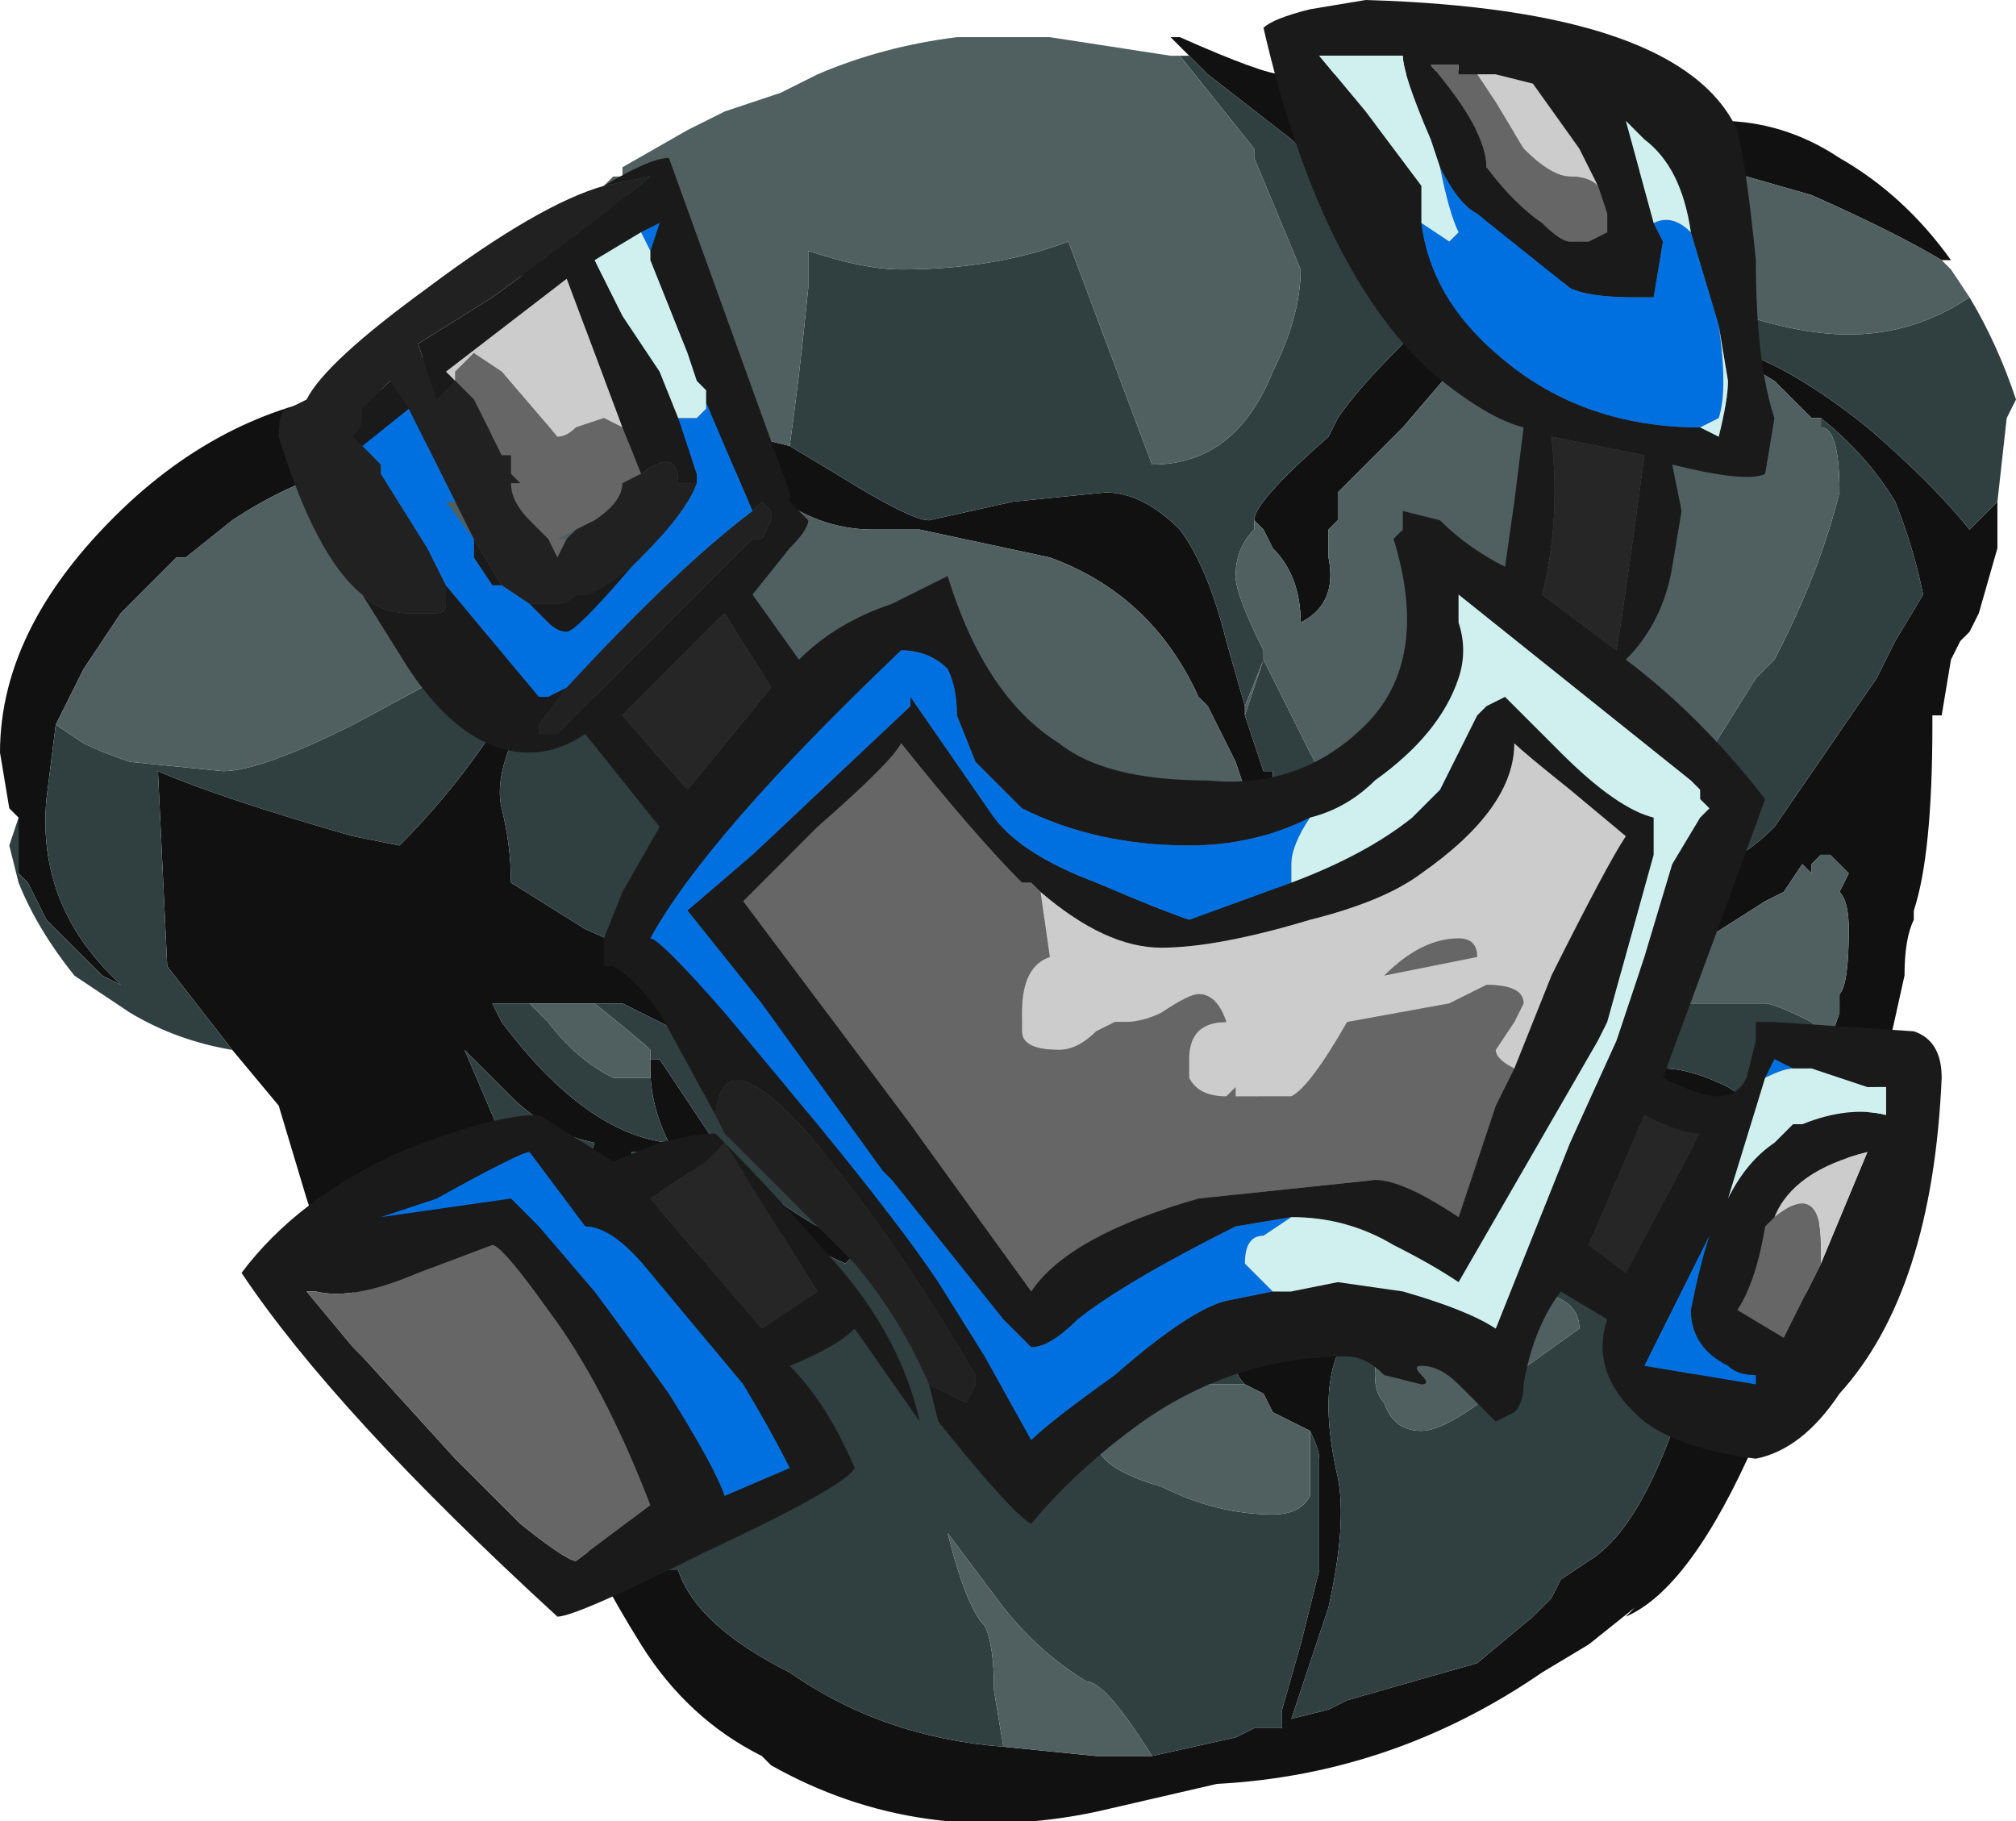 <?xml version="1.0" encoding="UTF-8" standalone="no"?>
<svg xmlns:ffdec="https://www.free-decompiler.com/flash" xmlns:xlink="http://www.w3.org/1999/xlink" ffdec:objectType="frame" height="68.6px" width="75.95px" xmlns="http://www.w3.org/2000/svg">
  <g transform="matrix(1.0, 0.0, 0.0, 1.0, 37.1, 32.55)">
    <use ffdec:characterId="2019" height="67.2" transform="matrix(1.0, 0.0, 0.0, 1.0, -37.1, -31.15)" width="75.95" xlink:href="#sprite0"/>
    <use ffdec:characterId="2083" height="8.7" transform="matrix(7.0, 0.0, 0.0, 7.0, -28.0, -32.55)" width="9.15" xlink:href="#shape1"/>
  </g>
  <defs>
    <g id="sprite0" transform="matrix(1.0, 0.0, 0.0, 1.0, 37.1, 31.15)">
      <use ffdec:characterId="2018" height="9.6" transform="matrix(7.0, 0.0, 0.0, 7.0, -37.1, -31.15)" width="10.85" xlink:href="#shape0"/>
    </g>
    <g id="shape0" transform="matrix(1.0, 0.0, 0.0, 1.0, 5.3, 4.45)">
      <path d="M5.15 -3.25 Q4.9 -3.4 4.45 -3.6 L3.75 -3.8 3.6 -3.75 3.35 -3.7 3.3 -3.65 3.2 -3.65 Q2.9 -3.55 2.9 -3.4 2.9 -3.3 3.0 -3.25 L3.05 -3.25 3.05 -3.2 3.15 -3.15 2.8 -2.95 2.75 -2.95 2.75 -2.9 2.55 -2.7 2.25 -2.35 2.1 -2.2 Q2.0 -2.1 1.9 -2.0 L1.9 -1.85 1.85 -1.8 1.85 -1.65 Q1.9 -1.4 1.7 -1.3 1.7 -1.55 1.55 -1.7 L1.5 -1.8 1.45 -1.85 Q1.45 -1.95 1.85 -2.3 L1.9 -2.4 Q2.0 -2.55 2.25 -2.8 L2.65 -3.15 2.8 -3.25 2.7 -3.4 2.65 -3.6 Q2.65 -3.8 2.95 -3.9 L2.8 -3.95 2.25 -3.95 2.15 -4.0 1.9 -3.9 1.7 -3.85 1.65 -3.9 1.2 -4.25 1.1 -4.35 1.0 -4.45 1.05 -4.45 Q1.5 -4.25 1.6 -4.25 L1.7 -4.3 1.7 -4.25 2.25 -4.25 Q3.05 -4.35 3.8 -4.05 L3.95 -4.0 Q4.3 -4.0 4.6 -3.8 4.95 -3.6 5.2 -3.25 L5.15 -3.25 M-1.05 -2.25 L-0.8 -2.1 Q-0.4 -1.85 -0.3 -1.85 L0.15 -1.95 0.65 -2.0 Q0.85 -2.0 1.05 -1.8 1.2 -1.6 1.3 -1.2 L1.4 -0.85 1.4 -0.8 1.5 -0.5 1.55 -0.5 1.55 -0.25 1.6 0.0 1.55 0.0 1.6 0.25 1.65 0.45 1.65 0.5 1.7 0.6 Q1.7 0.8 1.4 0.85 L1.1 0.9 Q0.7 1.25 0.15 1.35 L-0.8 1.3 -0.95 1.25 Q-1.25 1.15 -1.5 0.95 L-1.55 0.95 -1.95 0.75 -2.1 0.75 -2.3 0.75 -2.65 0.75 -2.6 0.85 Q-2.15 1.45 -1.7 1.5 -1.8 1.3 -1.8 1.1 L-1.8 1.05 -1.75 1.05 -1.45 1.5 Q-1.15 1.85 -0.7 2.05 L-0.65 2.05 Q-0.7 2.1 -0.75 2.15 L-1.3 1.9 -1.6 1.65 -1.7 1.55 -1.9 1.55 -1.85 1.95 -1.85 2.05 Q-1.7 2.45 -1.15 2.5 L-1.2 2.55 -1.35 2.6 Q-1.8 2.6 -2.05 2.3 L-2.1 2.15 -2.35 2.15 Q-2.55 2.15 -2.7 2.05 L-2.8 1.95 -2.85 1.95 -2.15 3.0 -2.1 3.1 Q-1.95 3.45 -1.75 3.8 L-1.65 3.8 Q-1.55 4.1 -1.05 4.35 -0.55 4.7 0.1 4.75 L0.6 4.8 0.9 4.8 1.35 4.7 1.45 4.65 1.6 4.65 1.6 4.55 1.7 4.2 1.8 3.8 1.8 3.2 Q1.8 3.15 1.75 3.05 L1.55 2.95 1.5 2.85 1.4 2.8 Q1.35 2.75 1.35 2.7 L1.65 2.3 1.7 2.2 1.85 2.05 Q2.1 1.75 2.1 1.6 L2.05 1.5 2.05 1.3 2.0 1.25 2.0 0.9 2.1 0.85 Q2.2 0.95 2.35 1.4 L2.35 1.6 2.4 1.7 2.4 2.0 Q2.4 2.2 2.3 2.3 L2.05 2.45 Q1.75 2.65 1.9 3.3 1.95 3.55 1.85 4.0 L1.65 4.6 1.85 4.55 1.95 4.5 2.65 4.3 2.95 4.05 3.05 3.95 3.1 3.85 3.25 3.75 Q3.5 3.6 3.7 3.05 3.85 2.7 3.95 2.3 L3.9 2.1 4.0 1.75 4.0 1.7 Q3.8 1.4 3.25 1.25 L3.15 1.2 3.25 1.2 3.65 1.1 Q3.8 1.1 4.0 1.2 4.15 1.3 4.3 1.3 L4.35 1.25 4.4 1.25 4.55 0.95 4.6 0.8 4.6 0.7 Q4.65 0.65 4.65 0.35 4.65 0.2 4.6 0.15 L4.65 0.05 4.55 -0.05 4.5 -0.05 4.45 0.0 4.45 0.05 4.4 0.0 4.3 0.15 4.2 0.2 3.65 0.55 3.3 0.6 3.2 0.6 2.5 0.65 2.6 0.65 2.7 0.6 Q3.0 0.5 3.25 0.35 3.5 0.2 3.75 -0.05 L3.9 0.0 Q4.05 0.0 4.25 -0.2 L4.8 -1.0 4.9 -1.2 5.05 -1.45 Q5.0 -1.7 4.9 -1.95 4.75 -2.2 4.5 -2.4 L4.45 -2.4 4.25 -2.6 4.0 -2.75 3.95 -2.75 3.9 -2.8 Q4.25 -2.75 4.75 -2.35 5.1 -2.05 5.3 -1.8 L5.45 -1.95 5.45 -1.75 Q5.45 -1.85 5.45 -1.7 L5.35 -1.35 5.3 -1.25 5.25 -1.2 5.2 -1.1 5.15 -0.8 5.1 -0.8 5.1 -0.75 Q5.1 -0.05 5.0 0.25 L5.0 0.3 Q4.95 0.4 4.95 0.6 L4.85 1.05 4.8 1.2 4.8 1.25 Q4.55 1.75 4.45 2.05 L4.45 2.15 Q4.4 2.5 4.15 3.1 3.8 3.9 3.45 4.05 L3.5 4.0 3.25 4.2 3.0 4.35 Q2.2 4.9 1.25 4.95 L0.6 5.1 Q-0.35 5.3 -1.15 4.85 L-1.2 4.8 Q-1.6 4.6 -1.85 4.2 -2.1 3.8 -2.3 3.35 L-2.8 3.0 -3.15 2.6 -3.2 2.55 -3.4 2.3 -3.6 1.95 -3.65 1.8 -3.8 1.3 -4.05 1.0 -4.4 0.55 -4.45 -0.5 Q-4.1 -0.35 -3.4 -0.15 L-3.15 -0.1 Q-2.65 -0.6 -2.35 -1.25 L-2.25 -1.45 -2.35 -1.2 -2.45 -0.85 Q-2.65 -0.5 -2.6 -0.3 -2.55 -0.1 -2.55 0.1 L-2.15 0.35 -1.7 0.55 -1.5 0.6 Q-1.05 0.75 -0.6 0.8 L0.9 0.85 Q1.2 0.7 1.3 0.6 L1.35 0.55 Q1.5 0.4 1.5 -0.05 L1.5 -0.15 1.4 -0.4 1.35 -0.55 1.2 -0.85 1.15 -0.9 Q0.9 -1.45 0.35 -1.65 L-0.35 -1.8 -0.6 -1.8 Q-0.9 -1.8 -1.15 -2.0 L-1.2 -2.05 Q-1.4 -2.15 -1.8 -2.25 L-2.45 -2.35 -2.75 -2.3 -3.2 -2.2 -3.3 -2.2 -3.4 -2.15 Q-3.75 -2.05 -4.05 -1.85 L-4.3 -1.65 -4.35 -1.65 -4.65 -1.35 -4.85 -1.05 -5.0 -0.75 -5.05 -0.35 Q-5.1 0.2 -4.7 0.6 L-4.65 0.65 -4.75 0.6 -5.05 0.3 -5.15 0.1 -5.2 0.05 -5.2 -0.25 -5.25 -0.3 -5.3 -0.6 Q-5.3 -1.3 -4.6 -1.95 -4.0 -2.5 -3.25 -2.55 -3.15 -2.65 -2.9 -2.8 L-2.55 -3.0 -2.5 -3.15 Q-2.4 -3.35 -2.2 -3.5 L-2.2 -3.55 -1.95 -3.65 -1.9 -3.55 Q-2.15 -3.3 -2.15 -2.85 L-2.15 -2.75 -2.2 -2.7 -2.1 -2.65 Q-2.05 -2.6 -2.0 -2.6 L-1.95 -2.6 -1.95 -2.65 Q-1.8 -2.6 -1.6 -2.5 L-1.25 -2.3 -1.05 -2.25 M3.1 2.2 L3.1 2.2 M-2.55 1.25 L-2.8 1.0 -2.5 1.7 -2.15 1.9 -2.15 1.65 -2.1 1.5 Q-2.35 1.45 -2.55 1.25" fill="#111111" fill-rule="evenodd" stroke="none"/>
      <path d="M1.1 -4.35 L1.2 -4.25 1.65 -3.9 1.7 -3.85 1.75 -3.8 1.95 -3.55 2.0 -3.55 2.25 -3.35 Q2.45 -3.25 2.65 -3.15 L2.25 -2.8 Q2.0 -2.55 1.9 -2.4 L1.85 -2.3 Q1.45 -1.95 1.45 -1.85 L1.45 -1.8 Q1.35 -1.7 1.35 -1.55 1.35 -1.45 1.5 -1.15 L1.5 -1.1 1.4 -0.85 1.3 -1.2 Q1.2 -1.6 1.05 -1.8 0.85 -2.0 0.65 -2.0 L0.15 -1.95 -0.3 -1.85 Q-0.4 -1.85 -0.8 -2.1 L-1.05 -2.25 Q-1.0 -2.6 -0.95 -3.1 L-0.95 -3.3 Q-0.65 -3.2 -0.45 -3.2 0.05 -3.2 0.45 -3.35 L0.9 -2.15 Q1.35 -2.15 1.55 -2.65 1.7 -2.95 1.7 -3.2 L1.45 -3.8 1.45 -3.85 1.05 -4.35 1.1 -4.35 M1.4 -0.4 L1.5 -0.15 1.5 -0.05 Q1.5 0.4 1.35 0.55 L1.3 0.6 Q1.2 0.7 0.9 0.85 L-0.6 0.8 Q-1.05 0.75 -1.5 0.6 L-1.7 0.55 -2.15 0.35 -2.55 0.1 Q-2.55 -0.1 -2.6 -0.3 -2.65 -0.5 -2.45 -0.85 L-2.35 -1.2 -2.25 -1.45 -2.35 -1.25 Q-2.65 -0.6 -3.15 -0.1 L-3.4 -0.15 Q-4.1 -0.35 -4.45 -0.5 L-4.4 0.55 -4.05 1.0 Q-4.35 0.95 -4.6 0.8 L-4.9 0.6 Q-5.1 0.35 -5.2 0.1 L-5.25 -0.1 -5.2 -0.25 -5.2 0.05 -5.15 0.1 -5.05 0.3 -4.75 0.6 -4.65 0.65 -4.7 0.6 Q-5.1 0.2 -5.05 -0.35 L-5.0 -0.75 -4.85 -0.65 Q-4.75 -0.6 -4.6 -0.55 L-4.1 -0.5 Q-3.9 -0.5 -3.4 -0.75 L-2.75 -1.1 -2.6 -1.25 Q-2.2 -1.6 -1.85 -1.8 L-1.6 -1.95 -1.7 -1.8 -2.15 -0.95 Q-1.95 -0.75 -1.65 -0.45 -0.75 0.3 0.3 0.3 1.5 0.3 1.5 -0.05 L1.4 -0.4 M5.45 -1.95 L5.3 -1.8 Q5.1 -2.05 4.75 -2.35 4.25 -2.75 3.9 -2.8 L3.95 -2.75 3.55 -2.9 3.95 -3.0 Q4.35 -2.85 4.65 -2.85 5.0 -2.85 5.3 -3.05 5.45 -2.8 5.55 -2.5 L5.5 -2.4 5.45 -1.95 M4.5 -2.4 Q4.75 -2.2 4.9 -1.95 5.0 -1.7 5.05 -1.45 L4.9 -1.2 4.8 -1.0 4.25 -0.2 Q4.05 0.0 3.9 0.0 L3.75 -0.05 Q3.5 0.2 3.25 0.35 3.0 0.5 2.7 0.6 L2.2 0.7 1.85 0.75 1.85 0.65 1.8 0.6 Q1.75 0.5 1.65 0.5 L1.65 0.45 1.6 0.25 1.55 0.0 1.6 0.0 1.55 -0.25 1.55 -0.5 1.5 -0.5 1.4 -0.8 1.5 -1.1 1.75 -0.6 Q2.2 0.25 2.4 0.25 2.6 0.25 2.95 0.0 L3.0 0.0 3.25 -0.05 3.25 -0.1 Q3.7 -0.35 3.85 -0.55 L3.9 -0.6 4.15 -1.0 4.25 -1.1 4.3 -1.2 Q4.5 -1.6 4.6 -2.0 4.6 -2.35 4.5 -2.35 L4.5 -2.4 M2.5 0.65 L3.2 0.6 3.25 0.65 3.5 0.75 4.2 0.75 Q4.25 0.75 4.45 0.85 L4.55 0.95 4.4 1.25 4.35 1.25 4.3 1.3 Q4.15 1.3 4.0 1.2 3.8 1.1 3.65 1.1 L3.25 1.2 3.15 1.2 3.25 1.25 Q3.8 1.4 4.0 1.7 L4.0 1.75 3.9 2.1 3.95 2.3 Q3.85 2.7 3.7 3.05 3.5 3.6 3.25 3.75 L3.1 3.85 3.05 3.95 2.95 4.05 2.65 4.3 1.95 4.5 1.85 4.55 1.65 4.6 1.85 4.0 Q1.95 3.55 1.9 3.3 1.75 2.65 2.05 2.45 L2.3 2.3 Q2.4 2.2 2.4 2.0 L2.4 1.7 2.4 1.75 Q2.5 1.9 2.65 1.9 L3.2 1.85 3.25 1.85 Q3.4 1.8 3.4 1.65 3.4 1.55 3.25 1.45 3.15 1.3 2.85 1.25 2.35 1.2 2.35 1.6 L2.35 1.4 Q2.2 0.95 2.1 0.85 L2.0 0.9 2.0 1.25 2.05 1.3 2.05 1.5 Q2.0 1.45 1.95 1.45 L1.85 1.45 1.6 1.5 1.15 2.0 1.15 2.3 Q1.2 2.35 1.3 2.35 L1.6 2.3 1.65 2.3 1.35 2.7 Q1.35 2.75 1.4 2.8 L1.2 2.8 Q0.6 2.75 0.6 3.1 0.6 3.25 0.95 3.35 1.25 3.5 1.55 3.5 1.7 3.5 1.75 3.4 L1.75 3.05 Q1.8 3.15 1.8 3.2 L1.8 3.8 1.7 4.2 1.6 4.55 1.6 4.65 1.45 4.65 1.35 4.7 0.9 4.8 Q0.65 4.4 0.55 4.4 0.3 4.25 0.1 4.0 L-0.2 3.6 Q-0.1 4.0 0.0 4.1 0.05 4.2 0.05 4.45 L0.1 4.75 Q-0.55 4.7 -1.05 4.35 -1.55 4.1 -1.65 3.8 L-1.75 3.8 Q-1.95 3.45 -2.1 3.1 L-2.15 3.0 -2.85 1.95 -2.8 1.95 -2.7 2.05 Q-2.55 2.15 -2.35 2.15 L-2.1 2.15 -2.05 2.3 Q-1.8 2.6 -1.35 2.6 L-1.2 2.55 -1.15 2.5 Q-1.7 2.45 -1.85 2.05 L-1.85 1.95 -1.9 1.55 -1.7 1.55 Q-1.75 1.6 -1.75 1.85 -1.75 1.95 -1.65 2.0 -1.55 2.15 -1.3 2.15 L-1.25 2.1 -1.3 1.9 -0.75 2.15 Q-0.7 2.1 -0.65 2.05 L-0.7 2.05 Q-1.15 1.85 -1.45 1.5 L-1.75 1.05 -1.8 1.05 -1.8 1.0 Q-1.85 0.95 -2.1 0.75 L-1.95 0.75 -1.55 0.95 -1.5 0.95 Q-1.5 1.2 -1.35 1.35 -1.2 1.45 -0.85 1.55 L-0.8 1.5 Q-0.85 1.4 -0.95 1.25 L-0.8 1.3 0.15 1.35 Q-0.2 1.45 -0.65 1.45 L-0.4 1.7 -0.7 2.05 -0.4 1.75 -0.3 1.8 Q-0.05 2.1 0.15 2.1 0.4 2.1 1.15 1.5 L1.85 0.95 2.0 1.0 2.0 0.95 1.85 0.85 1.85 0.8 2.15 0.75 2.5 0.65 M-1.8 1.1 Q-1.8 1.3 -1.7 1.5 -2.15 1.45 -2.6 0.85 L-2.65 0.75 -2.3 0.75 -2.45 0.75 -2.35 0.85 Q-2.2 1.05 -2.0 1.15 L-1.8 1.15 -1.8 1.1 M3.1 2.2 L3.1 2.2 M2.15 2.9 Q2.2 3.05 2.35 3.05 2.5 3.05 2.85 2.75 L3.2 2.5 Q3.2 2.25 2.65 2.3 2.1 2.35 2.1 2.75 2.1 2.85 2.15 2.9 M-2.2 -3.55 L-2.2 -3.5 -2.2 -3.55 M-1.2 -2.05 L-1.15 -2.0 -1.3 -2.0 -1.2 -2.05 M-2.55 1.25 Q-2.35 1.45 -2.1 1.5 L-2.15 1.65 -2.15 1.9 -2.5 1.7 -2.8 1.0 -2.55 1.25" fill="#304040" fill-rule="evenodd" stroke="none"/>
      <path d="M2.1 -2.2 L2.25 -2.35 2.55 -2.7 2.75 -2.9 2.75 -2.95 2.8 -2.95 3.15 -3.15 3.05 -3.2 3.05 -3.25 3.0 -3.25 Q2.9 -3.3 2.9 -3.4 2.9 -3.55 3.2 -3.65 L3.3 -3.65 3.35 -3.7 3.6 -3.75 3.75 -3.8 4.45 -3.6 Q4.9 -3.4 5.15 -3.25 L5.2 -3.2 5.3 -3.05 Q5.0 -2.85 4.65 -2.85 4.35 -2.85 3.95 -3.0 L3.55 -2.9 3.95 -2.75 4.0 -2.75 4.25 -2.6 4.45 -2.4 4.5 -2.4 4.5 -2.35 Q4.6 -2.35 4.6 -2.0 4.5 -1.6 4.3 -1.2 L4.25 -1.1 4.15 -1.0 3.9 -0.6 3.85 -0.55 Q3.7 -0.35 3.25 -0.1 L3.25 -0.05 3.0 0.0 2.95 0.0 Q2.6 0.25 2.4 0.25 2.2 0.25 1.75 -0.6 L1.5 -1.1 1.4 -0.8 1.4 -0.85 1.5 -1.1 1.5 -1.15 Q1.35 -1.45 1.35 -1.55 1.35 -1.7 1.45 -1.8 L1.45 -1.85 1.5 -1.8 1.55 -1.7 Q1.7 -1.55 1.7 -1.3 1.9 -1.4 1.85 -1.65 L1.85 -1.8 1.9 -1.85 1.9 -2.0 Q2.0 -2.1 2.1 -2.2 M1.7 -3.85 L1.9 -3.9 2.15 -4.0 2.25 -3.95 2.8 -3.95 2.95 -3.9 Q2.65 -3.8 2.65 -3.6 L2.7 -3.4 2.8 -3.25 2.65 -3.15 Q2.45 -3.25 2.25 -3.35 L2.0 -3.55 1.95 -3.55 1.75 -3.8 1.7 -3.85 M-2.2 -3.55 L-2.15 -3.55 -2.0 -3.7 -1.95 -3.7 -1.95 -3.75 -1.6 -3.95 -1.4 -4.05 -1.1 -4.15 -0.9 -4.25 Q-0.55 -4.4 -0.15 -4.45 L0.35 -4.45 1.0 -4.35 1.05 -4.35 1.45 -3.85 1.45 -3.8 1.7 -3.2 Q1.7 -2.95 1.55 -2.65 1.35 -2.15 0.9 -2.15 L0.45 -3.35 Q0.05 -3.2 -0.45 -3.2 -0.65 -3.2 -0.95 -3.3 L-0.95 -3.1 Q-1.0 -2.6 -1.05 -2.25 L-1.25 -2.3 -1.6 -2.5 Q-1.8 -2.6 -1.95 -2.65 L-1.95 -2.6 -2.0 -2.6 Q-2.05 -2.6 -2.1 -2.65 L-2.2 -2.7 -2.15 -2.75 -2.15 -2.85 Q-2.15 -3.3 -1.9 -3.55 L-1.95 -3.65 -2.2 -3.55 M-1.15 -2.0 Q-0.9 -1.8 -0.6 -1.8 L-0.35 -1.8 0.35 -1.65 Q0.9 -1.45 1.15 -0.9 L1.2 -0.85 1.35 -0.55 1.4 -0.4 1.5 -0.05 Q1.5 0.3 0.3 0.3 -0.75 0.3 -1.65 -0.45 -1.95 -0.75 -2.15 -0.95 L-1.7 -1.8 -1.6 -1.95 -1.85 -1.8 Q-2.2 -1.6 -2.6 -1.25 L-2.75 -1.1 -3.4 -0.75 Q-3.9 -0.5 -4.1 -0.5 L-4.6 -0.55 Q-4.75 -0.6 -4.85 -0.65 L-5.0 -0.75 -4.85 -1.05 -4.65 -1.35 -4.35 -1.65 -4.3 -1.65 -4.05 -1.85 Q-3.75 -2.05 -3.4 -2.15 L-3.3 -2.2 -3.2 -2.2 -2.75 -2.3 -2.45 -2.35 -1.8 -2.25 Q-1.4 -2.15 -1.2 -2.05 L-1.3 -2.0 -1.15 -2.0 M2.7 0.6 L2.6 0.65 2.5 0.65 2.15 0.75 1.85 0.8 1.85 0.85 2.0 0.95 2.0 1.0 1.85 0.95 1.15 1.5 Q0.4 2.1 0.15 2.1 -0.05 2.1 -0.3 1.8 L-0.4 1.75 -0.7 2.05 -0.4 1.7 -0.65 1.45 Q-0.2 1.45 0.15 1.35 0.7 1.25 1.1 0.9 L1.4 0.85 Q1.7 0.8 1.7 0.6 L1.65 0.5 Q1.75 0.5 1.8 0.6 L1.85 0.65 1.85 0.75 2.2 0.7 2.7 0.6 M3.2 0.6 L3.3 0.6 3.65 0.55 4.2 0.2 4.3 0.15 4.4 0.0 4.45 0.05 4.45 0.0 4.5 -0.05 4.55 -0.05 4.65 0.05 4.6 0.15 Q4.65 0.2 4.65 0.35 4.65 0.65 4.6 0.7 L4.6 0.8 4.55 0.95 4.45 0.85 Q4.25 0.75 4.2 0.75 L3.5 0.75 3.25 0.65 3.2 0.6 M2.4 1.7 L2.35 1.6 Q2.35 1.2 2.85 1.25 3.15 1.3 3.25 1.45 3.4 1.55 3.4 1.65 3.4 1.8 3.25 1.85 L3.2 1.85 2.65 1.9 Q2.5 1.9 2.4 1.75 L2.4 1.7 M2.05 1.5 L2.1 1.6 Q2.1 1.75 1.85 2.05 L1.7 2.2 1.65 2.3 1.6 2.3 1.3 2.35 Q1.2 2.35 1.15 2.3 L1.15 2.0 1.6 1.5 1.85 1.45 1.95 1.45 Q2.0 1.45 2.05 1.5 M1.4 2.8 L1.5 2.85 1.55 2.95 1.75 3.05 1.75 3.4 Q1.7 3.5 1.55 3.5 1.25 3.5 0.95 3.35 0.6 3.25 0.6 3.1 0.6 2.75 1.2 2.8 L1.4 2.8 M0.9 4.8 L0.6 4.8 0.1 4.75 0.05 4.45 Q0.05 4.2 0.0 4.1 -0.1 4.0 -0.2 3.6 L0.1 4.0 Q0.3 4.25 0.55 4.4 0.65 4.4 0.9 4.8 M-1.7 1.55 L-1.6 1.65 -1.3 1.9 -1.25 2.1 -1.3 2.15 Q-1.55 2.15 -1.65 2.0 -1.75 1.95 -1.75 1.85 -1.75 1.6 -1.7 1.55 M-1.8 1.05 L-1.8 1.1 -1.8 1.15 -2.0 1.15 Q-2.2 1.05 -2.35 0.85 L-2.45 0.75 -2.3 0.75 -2.1 0.75 Q-1.85 0.95 -1.8 1.0 L-1.8 1.05 M-1.5 0.95 Q-1.25 1.15 -0.95 1.25 -0.85 1.4 -0.8 1.5 L-0.85 1.55 Q-1.2 1.45 -1.35 1.35 -1.5 1.2 -1.5 0.95 M2.15 2.9 Q2.1 2.85 2.1 2.75 2.1 2.35 2.65 2.3 3.2 2.25 3.2 2.5 L2.85 2.75 Q2.5 3.05 2.35 3.05 2.2 3.05 2.15 2.9" fill="#506060" fill-rule="evenodd" stroke="none"/>
    </g>
    <g id="shape1" transform="matrix(1.0, 0.0, 0.0, 1.0, 4.0, 4.65)">
      <path d="M3.8 -3.4 Q3.75 -3.75 3.55 -3.9 L3.45 -4.0 3.6 -3.45 3.65 -3.35 3.6 -3.05 3.5 -3.05 Q3.25 -3.05 3.15 -3.1 L2.65 -3.5 Q2.55 -3.55 2.45 -3.75 L2.4 -3.9 Q2.25 -4.25 2.25 -4.35 L1.8 -4.35 2.05 -4.05 2.35 -3.65 2.35 -3.45 Q2.4 -3.05 2.75 -2.75 3.2 -2.35 3.85 -2.35 L3.95 -2.3 Q4.0 -2.5 4.0 -2.6 L3.95 -2.9 3.8 -3.4 M2.65 -4.25 L2.55 -4.25 2.55 -4.3 2.4 -4.3 Q2.7 -3.95 2.7 -3.75 2.85 -3.55 3.0 -3.45 3.1 -3.35 3.15 -3.35 L3.25 -3.35 3.35 -3.4 3.35 -3.5 3.3 -3.65 3.2 -3.85 2.95 -4.2 2.75 -4.25 2.65 -4.25 M-2.05 -3.65 Q-1.8 -3.8 -1.7 -3.8 L-1.05 -2.0 -1.05 -1.95 -0.95 -1.85 Q-0.95 -1.8 -1.05 -1.7 L-1.25 -1.45 -1.0 -1.1 Q-0.8 -1.3 -0.5 -1.4 L-0.2 -1.55 Q0.0 -0.9 0.4 -0.65 0.65 -0.45 1.2 -0.45 1.7 -0.4 2.05 -0.75 2.4 -1.1 2.2 -1.75 L2.25 -1.8 2.25 -1.9 2.45 -1.85 Q2.6 -1.7 2.8 -1.6 L2.85 -1.95 2.9 -2.35 Q2.7 -2.4 2.4 -2.65 1.8 -3.2 1.5 -4.5 1.55 -4.55 1.75 -4.6 L2.05 -4.65 Q3.75 -4.6 4.05 -3.95 4.1 -3.75 4.15 -3.25 4.15 -2.7 4.25 -2.4 L4.2 -2.1 Q4.1 -2.05 3.7 -2.15 L3.75 -1.9 3.7 -1.6 Q3.65 -1.3 3.45 -1.1 3.85 -0.8 4.2 -0.35 L4.0 0.2 3.65 1.15 Q3.85 1.25 3.95 1.25 4.05 1.25 4.1 1.15 L4.15 0.95 4.15 0.85 4.25 0.85 5.0 0.9 Q5.15 0.95 5.15 1.15 5.1 2.3 4.6 2.85 4.4 3.15 4.15 3.2 3.75 3.15 3.55 3.0 3.25 2.75 3.35 2.45 L3.1 2.3 Q2.95 2.5 2.9 2.8 2.9 2.9 2.85 2.95 L2.75 3.0 2.55 2.8 Q2.45 2.7 2.35 2.7 2.3 2.7 2.35 2.75 2.4 2.8 2.35 2.8 L2.15 2.75 Q2.05 2.65 1.95 2.65 1.35 2.65 0.85 3.0 0.5 3.25 0.25 3.55 0.15 3.5 -0.25 3.0 L-0.3 2.8 -0.1 2.9 -0.05 2.8 Q-0.05 2.9 -0.05 2.75 -0.4 2.15 -0.75 1.7 -1.4 0.85 -1.45 1.35 L-1.75 0.8 Q-1.9 0.6 -2.0 0.55 L-2.05 0.55 -2.05 0.4 -1.95 0.15 -1.75 -0.2 -2.15 -0.7 Q-2.3 -0.6 -2.45 -0.6 -2.8 -0.6 -3.1 -1.05 L-3.35 -1.45 Q-3.25 -1.35 -3.1 -1.35 L-2.95 -1.35 Q-2.9 -1.35 -2.9 -1.4 L-2.9 -1.5 -2.4 -0.9 -2.35 -0.9 -2.25 -0.95 -2.4 -0.75 -2.4 -0.7 -2.3 -0.7 -1.25 -1.75 -1.2 -1.75 -1.15 -1.85 -1.15 -1.9 -1.2 -1.95 -1.25 -1.9 -1.55 -2.6 -1.6 -2.75 -1.8 -3.25 -1.8 -3.3 -1.75 -3.45 -1.85 -3.4 -2.1 -3.25 -1.95 -2.95 -1.75 -2.65 -1.65 -2.4 -1.55 -2.1 -1.55 -2.05 -1.65 -2.05 Q-1.65 -2.25 -1.85 -2.1 L-1.95 -2.35 -2.25 -3.15 -2.9 -2.65 -2.85 -2.6 -2.95 -2.5 -3.05 -2.8 -2.65 -3.05 Q-2.1 -3.45 -1.8 -3.7 L-2.05 -3.65 M-1.3 1.55 L-1.4 1.45 -1.3 1.55 M1.75 -0.25 Q1.45 -0.1 1.1 -0.1 0.6 -0.1 0.2 -0.3 0.05 -0.45 -0.05 -0.55 L-0.15 -0.8 Q-0.15 -0.95 -0.2 -1.05 -0.3 -1.15 -0.45 -1.15 -1.5 -0.15 -1.8 0.4 -1.75 0.4 -1.4 0.8 L-0.9 1.4 Q-0.45 1.95 -0.25 2.25 L0.0 2.65 0.25 3.1 Q0.35 3.0 0.7 2.75 1.1 2.4 1.3 2.35 L1.55 2.3 1.65 2.3 1.9 2.25 2.25 2.3 Q2.6 2.4 2.75 2.5 L3.15 1.5 3.4 0.95 3.55 0.5 3.7 0.0 3.85 -0.25 3.9 -0.3 3.85 -0.35 3.85 -0.4 3.8 -0.45 2.55 -1.45 2.55 -1.3 Q2.6 -1.15 2.55 -1.0 2.45 -0.7 2.1 -0.45 1.95 -0.3 1.75 -0.25 M1.65 1.9 L1.35 1.95 Q0.75 2.25 0.5 2.45 0.35 2.6 0.25 2.6 L0.1 2.45 -0.5 1.7 -0.55 1.65 -1.2 0.75 -1.6 0.25 -1.25 -0.05 -0.4 -0.85 -0.4 -0.9 0.05 -0.25 Q0.2 -0.05 0.6 0.1 0.95 0.25 1.1 0.3 L1.65 0.1 Q2.05 -0.05 2.3 -0.25 L2.5 -0.5 2.65 -0.8 2.7 -0.85 2.8 -0.9 3.1 -0.6 Q3.4 -0.3 3.6 -0.25 L3.6 -0.05 3.35 0.85 3.3 0.95 2.55 2.25 Q2.4 2.15 2.2 2.05 1.95 1.9 1.65 1.9 M3.05 -2.3 Q3.1 -1.85 3.0 -1.45 L3.4 -1.15 Q3.45 -1.45 3.55 -2.2 L3.05 -2.3 M2.85 1.1 L3.05 0.6 Q3.35 0.0 3.45 -0.15 L3.15 -0.4 Q2.9 -0.6 2.85 -0.65 2.85 -0.3 2.35 0.05 2.15 0.2 1.75 0.3 1.25 0.45 0.95 0.45 0.65 0.45 0.3 0.15 L0.25 0.1 0.2 0.1 Q-0.05 -0.15 -0.45 -0.65 -0.5 -0.55 -0.9 -0.2 L-1.3 0.2 -0.4 1.4 0.25 2.3 Q0.45 2.0 1.15 1.8 L2.1 1.7 Q2.25 1.7 2.55 1.9 L2.75 1.3 2.85 1.1 M4.4 1.4 Q4.65 1.3 4.85 1.35 L4.85 1.2 4.75 1.2 4.45 1.1 4.35 1.1 4.25 1.05 4.2 1.15 4.0 1.8 Q4.1 1.6 4.25 1.5 4.3 1.45 4.35 1.4 L4.4 1.4 M3.55 1.35 L3.25 2.05 3.45 2.2 3.85 1.45 Q3.75 1.45 3.55 1.35 M3.9 2.0 L3.55 2.7 4.15 2.8 4.15 2.75 Q4.05 2.75 4.0 2.7 3.8 2.6 3.8 2.4 3.85 2.15 3.9 2.0 M4.3 2.55 L4.35 2.45 4.5 2.15 4.75 1.55 Q4.35 1.65 4.25 1.9 L4.2 1.95 Q4.15 2.25 4.05 2.4 L4.3 2.55 M-3.35 -2.25 L-3.4 -2.3 Q-3.35 -2.35 -3.35 -2.4 L-3.35 -2.45 -3.2 -2.6 -3.1 -2.45 -3.35 -2.25 M-2.75 -1.75 L-2.6 -1.5 -2.65 -1.5 -2.75 -1.65 -2.75 -1.75 M-2.45 -1.4 L-2.3 -1.4 Q-2.25 -1.4 -2.2 -1.45 L-2.15 -1.45 Q-2.1 -1.45 -1.9 -1.6 -2.2 -1.25 -2.25 -1.25 -2.3 -1.25 -2.35 -1.3 L-2.45 -1.4 M-1.6 -0.4 L-1.15 -0.95 -1.4 -1.35 -1.95 -0.8 -1.6 -0.4 M-1.45 1.45 Q-1.15 1.75 -0.8 2.15 -0.45 2.55 -0.35 3.0 L-0.7 2.5 Q-0.8 2.6 -1.05 2.7 -0.85 2.9 -0.7 3.25 -0.75 3.35 -1.5 3.7 -2.2 4.05 -2.3 4.05 -3.5 2.95 -4.0 2.2 -3.7 1.8 -3.15 1.55 -2.65 1.35 -2.4 1.35 L-2.0 1.6 -1.75 1.5 Q-1.55 1.45 -1.45 1.45 M-3.35 2.65 L-2.85 3.2 -2.5 3.55 Q-2.25 3.75 -2.2 3.75 L-1.8 3.45 Q-2.05 2.8 -2.35 2.4 -2.6 2.05 -2.65 2.05 L-3.05 2.2 Q-3.4 2.35 -3.6 2.3 L-3.65 2.3 -3.4 2.6 -3.35 2.65 M-2.15 1.95 L-2.45 1.55 Q-2.5 1.55 -2.95 1.8 L-3.25 1.9 -2.55 1.8 -2.4 1.95 -2.1 2.3 Q-1.95 2.5 -1.7 2.85 -1.45 3.25 -1.4 3.4 L-1.05 3.25 Q-1.15 3.05 -1.3 2.8 L-1.8 2.2 Q-2.0 1.95 -2.15 1.95 M-0.9 2.3 L-1.4 1.5 -1.5 1.6 -1.8 1.8 -1.2 2.5 -0.9 2.3" fill="#1a1a1a" fill-rule="evenodd" stroke="none"/>
      <path d="M2.65 -4.25 L2.75 -4.1 2.9 -3.85 Q3.05 -3.7 3.15 -3.7 3.25 -3.7 3.3 -3.65 L3.35 -3.5 3.35 -3.4 3.25 -3.35 3.15 -3.35 Q3.1 -3.35 3.0 -3.45 2.85 -3.55 2.7 -3.75 2.7 -3.95 2.4 -4.3 L2.55 -4.3 2.55 -4.25 2.65 -4.25 M-1.95 -2.35 L-1.85 -2.1 -1.95 -2.05 Q-1.95 -1.95 -2.1 -1.85 L-2.2 -1.8 -2.3 -1.75 -2.35 -1.75 -2.45 -1.85 Q-2.55 -1.95 -2.55 -2.05 L-2.5 -2.05 -2.55 -2.1 -2.55 -2.2 -2.6 -2.2 -2.75 -2.5 -2.85 -2.6 -2.85 -2.65 Q-2.8 -2.7 -2.75 -2.75 L-2.6 -2.65 -2.3 -2.3 Q-2.25 -2.3 -2.2 -2.35 L-2.05 -2.4 -1.95 -2.35 M2.85 1.1 L2.75 1.3 2.55 1.9 Q2.25 1.7 2.1 1.7 L1.15 1.8 Q0.45 2.0 0.25 2.3 L-0.4 1.4 -1.3 0.2 -0.9 -0.2 Q-0.5 -0.55 -0.45 -0.65 -0.05 -0.15 0.2 0.1 L0.25 0.1 0.3 0.15 0.35 0.5 Q0.2 0.55 0.2 0.8 L0.2 0.9 Q0.2 1.0 0.4 1.0 0.5 1.0 0.6 0.9 L0.7 0.85 0.75 0.85 Q0.85 0.85 0.95 0.8 1.1 0.7 1.15 0.7 1.25 0.7 1.3 0.85 1.1 0.85 1.1 1.05 L1.1 1.15 Q1.15 1.25 1.3 1.25 L1.35 1.2 1.35 1.25 1.65 1.25 Q1.75 1.2 1.95 0.85 L2.5 0.75 2.7 0.65 Q2.9 0.65 2.9 0.75 L2.85 0.85 2.75 1.0 Q2.75 1.05 2.85 1.1 M4.3 2.55 L4.05 2.4 Q4.15 2.25 4.2 1.95 L4.25 1.9 Q4.5 1.7 4.5 2.05 L4.5 2.15 4.35 2.45 4.3 2.55 M2.65 0.5 L2.15 0.6 Q2.35 0.4 2.55 0.4 2.65 0.4 2.65 0.5 M-2.25 -1.75 L-2.3 -1.65 -2.35 -1.75 -2.25 -1.75 M-3.6 2.3 Q-3.4 2.35 -3.05 2.2 L-2.65 2.05 Q-2.6 2.05 -2.35 2.4 -2.05 2.8 -1.8 3.45 L-2.2 3.75 Q-2.25 3.75 -2.5 3.55 L-2.85 3.2 -3.35 2.65 -3.4 2.6 -3.65 2.3 -3.6 2.3" fill="#666666" fill-rule="evenodd" stroke="none"/>
      <path d="M3.3 -3.65 Q3.25 -3.7 3.15 -3.7 3.05 -3.7 2.9 -3.85 L2.75 -4.1 2.65 -4.25 2.75 -4.25 2.95 -4.2 3.2 -3.85 3.3 -3.65 M-2.85 -2.6 L-2.9 -2.65 -2.25 -3.15 -1.95 -2.35 -2.05 -2.4 -2.2 -2.35 Q-2.25 -2.3 -2.3 -2.3 L-2.6 -2.65 -2.75 -2.75 Q-2.8 -2.7 -2.85 -2.65 L-2.85 -2.6 M0.3 0.15 Q0.65 0.45 0.95 0.45 1.25 0.45 1.75 0.3 2.15 0.2 2.35 0.05 2.85 -0.3 2.85 -0.65 2.9 -0.6 3.15 -0.4 L3.45 -0.15 Q3.35 0.0 3.05 0.6 L2.85 1.1 Q2.75 1.05 2.75 1.0 L2.85 0.85 2.9 0.75 Q2.9 0.65 2.7 0.65 L2.5 0.75 1.95 0.85 Q1.75 1.2 1.65 1.25 L1.35 1.25 1.35 1.2 1.3 1.25 Q1.15 1.25 1.1 1.15 L1.1 1.05 Q1.1 0.85 1.3 0.85 1.25 0.7 1.15 0.7 1.1 0.7 0.95 0.8 0.85 0.85 0.75 0.85 L0.7 0.85 0.6 0.9 Q0.5 1.0 0.4 1.0 0.2 1.0 0.2 0.9 L0.2 0.8 Q0.2 0.55 0.35 0.5 L0.3 0.15 M4.35 2.45 L4.3 2.55 4.35 2.45 M4.25 1.9 Q4.35 1.65 4.75 1.55 L4.5 2.15 4.5 2.05 Q4.5 1.7 4.25 1.9 M2.65 0.5 Q2.65 0.4 2.55 0.4 2.35 0.4 2.15 0.6 L2.65 0.5 M-3.6 2.3 L-3.65 2.3 -3.6 2.3" fill="#cccccc" fill-rule="evenodd" stroke="none"/>
      <path d="M3.05 -2.3 L3.55 -2.2 Q3.45 -1.45 3.4 -1.15 L3.0 -1.45 Q3.1 -1.85 3.05 -2.3 M3.55 1.35 Q3.75 1.45 3.85 1.45 L3.45 2.2 3.25 2.05 3.55 1.35 M-1.6 -0.4 L-1.95 -0.8 -1.4 -1.35 -1.15 -0.95 -1.6 -0.4 M-0.9 2.3 L-1.2 2.5 -1.8 1.8 -1.5 1.6 -1.4 1.5 -0.9 2.3" fill="#262626" fill-rule="evenodd" stroke="none"/>
      <path d="M-0.3 2.8 Q-0.45 2.45 -0.7 2.15 L-1.3 1.55 -1.4 1.45 -1.45 1.35 Q-1.4 0.85 -0.75 1.7 -0.4 2.15 -0.05 2.75 -0.05 2.9 -0.05 2.8 L-0.1 2.9 -0.3 2.8 M-3.35 -1.45 Q-3.6 -1.65 -3.8 -2.3 -3.8 -2.45 -3.75 -2.45 L-3.65 -2.5 Q-3.55 -2.7 -3.0 -3.1 -2.4 -3.55 -2.05 -3.65 L-1.8 -3.7 Q-2.1 -3.45 -2.65 -3.05 L-3.05 -2.8 -2.95 -2.5 -2.85 -2.6 -2.75 -2.5 -2.6 -2.2 -2.55 -2.2 -2.55 -2.1 -2.5 -2.05 -2.55 -2.05 Q-2.55 -1.95 -2.45 -1.85 L-2.35 -1.75 -2.3 -1.65 -2.25 -1.75 -2.2 -1.8 -2.1 -1.85 Q-1.95 -1.95 -1.95 -2.05 L-1.85 -2.1 Q-1.65 -2.25 -1.65 -2.05 L-1.55 -2.05 Q-1.6 -1.9 -1.85 -1.65 L-1.9 -1.6 Q-2.1 -1.45 -2.15 -1.45 L-2.2 -1.45 Q-2.25 -1.4 -2.3 -1.4 L-2.45 -1.4 -2.6 -1.5 -2.75 -1.75 -2.85 -1.95 -3.1 -2.45 -3.2 -2.6 -3.35 -2.45 -3.35 -2.4 Q-3.35 -2.35 -3.4 -2.3 L-3.35 -2.25 -3.25 -2.15 -3.25 -2.1 -3.0 -1.7 -2.9 -1.5 -2.9 -1.4 Q-2.9 -1.35 -2.95 -1.35 L-3.1 -1.35 Q-3.25 -1.35 -3.35 -1.45 M-1.25 -1.9 L-1.2 -1.95 -1.15 -1.9 -1.15 -1.85 -1.2 -1.75 -1.25 -1.75 -2.3 -0.7 -2.4 -0.7 -2.4 -0.75 -2.25 -0.95 Q-1.65 -1.6 -1.25 -1.9" fill="#212121" fill-rule="evenodd" stroke="none"/>
      <path d="M3.6 -3.45 Q3.7 -3.5 3.8 -3.4 L3.95 -2.9 Q4.0 -2.55 3.95 -2.4 L3.85 -2.35 Q3.2 -2.35 2.75 -2.75 2.4 -3.05 2.35 -3.45 L2.5 -3.35 2.55 -3.4 Q2.5 -3.5 2.45 -3.75 2.55 -3.55 2.65 -3.5 L3.15 -3.1 Q3.25 -3.05 3.5 -3.05 L3.6 -3.05 3.65 -3.35 3.6 -3.45 M-1.55 -2.05 L-1.55 -2.1 -1.65 -2.4 -1.55 -2.4 -1.5 -2.45 -1.5 -2.55 -1.55 -2.6 -1.25 -1.9 Q-1.65 -1.6 -2.25 -0.95 L-2.35 -0.9 -2.4 -0.9 -2.9 -1.5 -3.0 -1.7 -3.25 -2.1 -3.25 -2.15 -3.35 -2.25 -3.1 -2.45 -2.85 -1.95 -2.9 -1.95 -2.75 -1.75 -2.75 -1.65 -2.65 -1.5 -2.6 -1.5 -2.45 -1.4 -2.35 -1.3 Q-2.3 -1.25 -2.25 -1.25 -2.2 -1.25 -1.9 -1.6 L-1.85 -1.65 Q-1.6 -1.9 -1.55 -2.05 M-1.85 -3.4 L-1.75 -3.45 -1.8 -3.3 -1.85 -3.4 M1.55 2.3 L1.3 2.35 Q1.1 2.4 0.7 2.75 0.35 3.0 0.25 3.1 L0.0 2.65 -0.25 2.25 Q-0.45 1.95 -0.9 1.4 L-1.4 0.8 Q-1.75 0.4 -1.8 0.4 -1.5 -0.15 -0.45 -1.15 -0.3 -1.15 -0.2 -1.05 -0.15 -0.95 -0.15 -0.8 L-0.05 -0.55 Q0.05 -0.45 0.2 -0.3 0.6 -0.1 1.1 -0.1 1.45 -0.1 1.75 -0.25 1.65 -0.1 1.65 0.0 L1.65 0.1 1.1 0.3 Q0.95 0.25 0.6 0.1 0.2 -0.05 0.05 -0.25 L-0.4 -0.9 -0.4 -0.85 -1.25 -0.05 -1.6 0.25 -1.2 0.75 -0.55 1.65 -0.5 1.7 0.1 2.45 0.25 2.6 Q0.35 2.6 0.5 2.45 0.75 2.25 1.35 1.95 L1.65 1.9 1.5 2.0 Q1.4 2.0 1.4 2.15 L1.55 2.3 M3.8 -0.45 L3.85 -0.4 3.85 -0.35 3.85 -0.4 3.8 -0.45 M2.5 -0.5 L2.3 -0.25 2.45 -0.4 2.5 -0.5 M4.35 1.1 Q4.3 1.1 4.2 1.15 L4.25 1.05 4.35 1.1 M4.35 1.4 L4.4 1.4 4.35 1.4 M3.9 2.0 Q3.85 2.15 3.8 2.4 3.8 2.6 4.0 2.7 4.05 2.75 4.15 2.75 L4.15 2.8 3.55 2.7 3.9 2.0 M-2.15 1.95 Q-2.0 1.95 -1.8 2.2 L-1.3 2.8 Q-1.15 3.05 -1.05 3.25 L-1.4 3.4 Q-1.45 3.25 -1.7 2.85 -1.95 2.5 -2.1 2.3 L-2.4 1.95 -2.55 1.8 -3.25 1.9 -2.95 1.8 Q-2.5 1.55 -2.45 1.55 L-2.15 1.95" fill="#0070e0" fill-rule="evenodd" stroke="none"/>
      <path d="M3.6 -3.45 L3.45 -4.0 3.55 -3.9 Q3.75 -3.75 3.8 -3.4 3.7 -3.5 3.6 -3.45 M3.95 -2.9 L4.0 -2.6 Q4.0 -2.5 3.95 -2.3 L3.85 -2.35 3.95 -2.4 Q4.0 -2.55 3.95 -2.9 M2.35 -3.45 L2.35 -3.65 2.05 -4.05 1.8 -4.35 2.25 -4.35 Q2.25 -4.25 2.4 -3.9 L2.45 -3.75 Q2.5 -3.5 2.55 -3.4 L2.5 -3.35 2.35 -3.45 M-1.65 -2.4 L-1.75 -2.65 -1.95 -2.95 -2.1 -3.25 -1.85 -3.4 -1.8 -3.3 -1.8 -3.25 -1.6 -2.75 -1.55 -2.6 -1.5 -2.55 -1.5 -2.45 -1.55 -2.4 -1.65 -2.4 M1.55 2.3 L1.4 2.15 Q1.4 2.0 1.5 2.0 L1.65 1.9 Q1.95 1.9 2.2 2.05 2.4 2.15 2.55 2.25 L3.3 0.95 3.35 0.85 3.6 -0.05 3.6 -0.25 Q3.4 -0.3 3.1 -0.6 L2.8 -0.9 2.7 -0.85 2.65 -0.8 2.5 -0.5 2.45 -0.4 2.3 -0.25 Q2.05 -0.05 1.65 0.1 L1.65 0.0 Q1.65 -0.1 1.75 -0.25 1.95 -0.3 2.1 -0.45 2.45 -0.7 2.55 -1.0 2.6 -1.15 2.55 -1.3 L2.55 -1.45 3.8 -0.45 3.85 -0.4 3.85 -0.35 3.9 -0.3 3.85 -0.25 3.7 0.0 3.55 0.5 3.4 0.95 3.15 1.5 2.75 2.5 Q2.6 2.4 2.25 2.3 L1.9 2.25 1.65 2.3 1.55 2.3 M4.35 1.1 L4.45 1.1 4.75 1.2 4.85 1.2 4.85 1.35 Q4.65 1.3 4.4 1.4 L4.35 1.4 Q4.3 1.45 4.25 1.5 4.1 1.6 4.0 1.8 L4.2 1.15 Q4.3 1.1 4.35 1.1" fill="#d0f0f0" fill-rule="evenodd" stroke="none"/>
    </g>
  </defs>
</svg>
